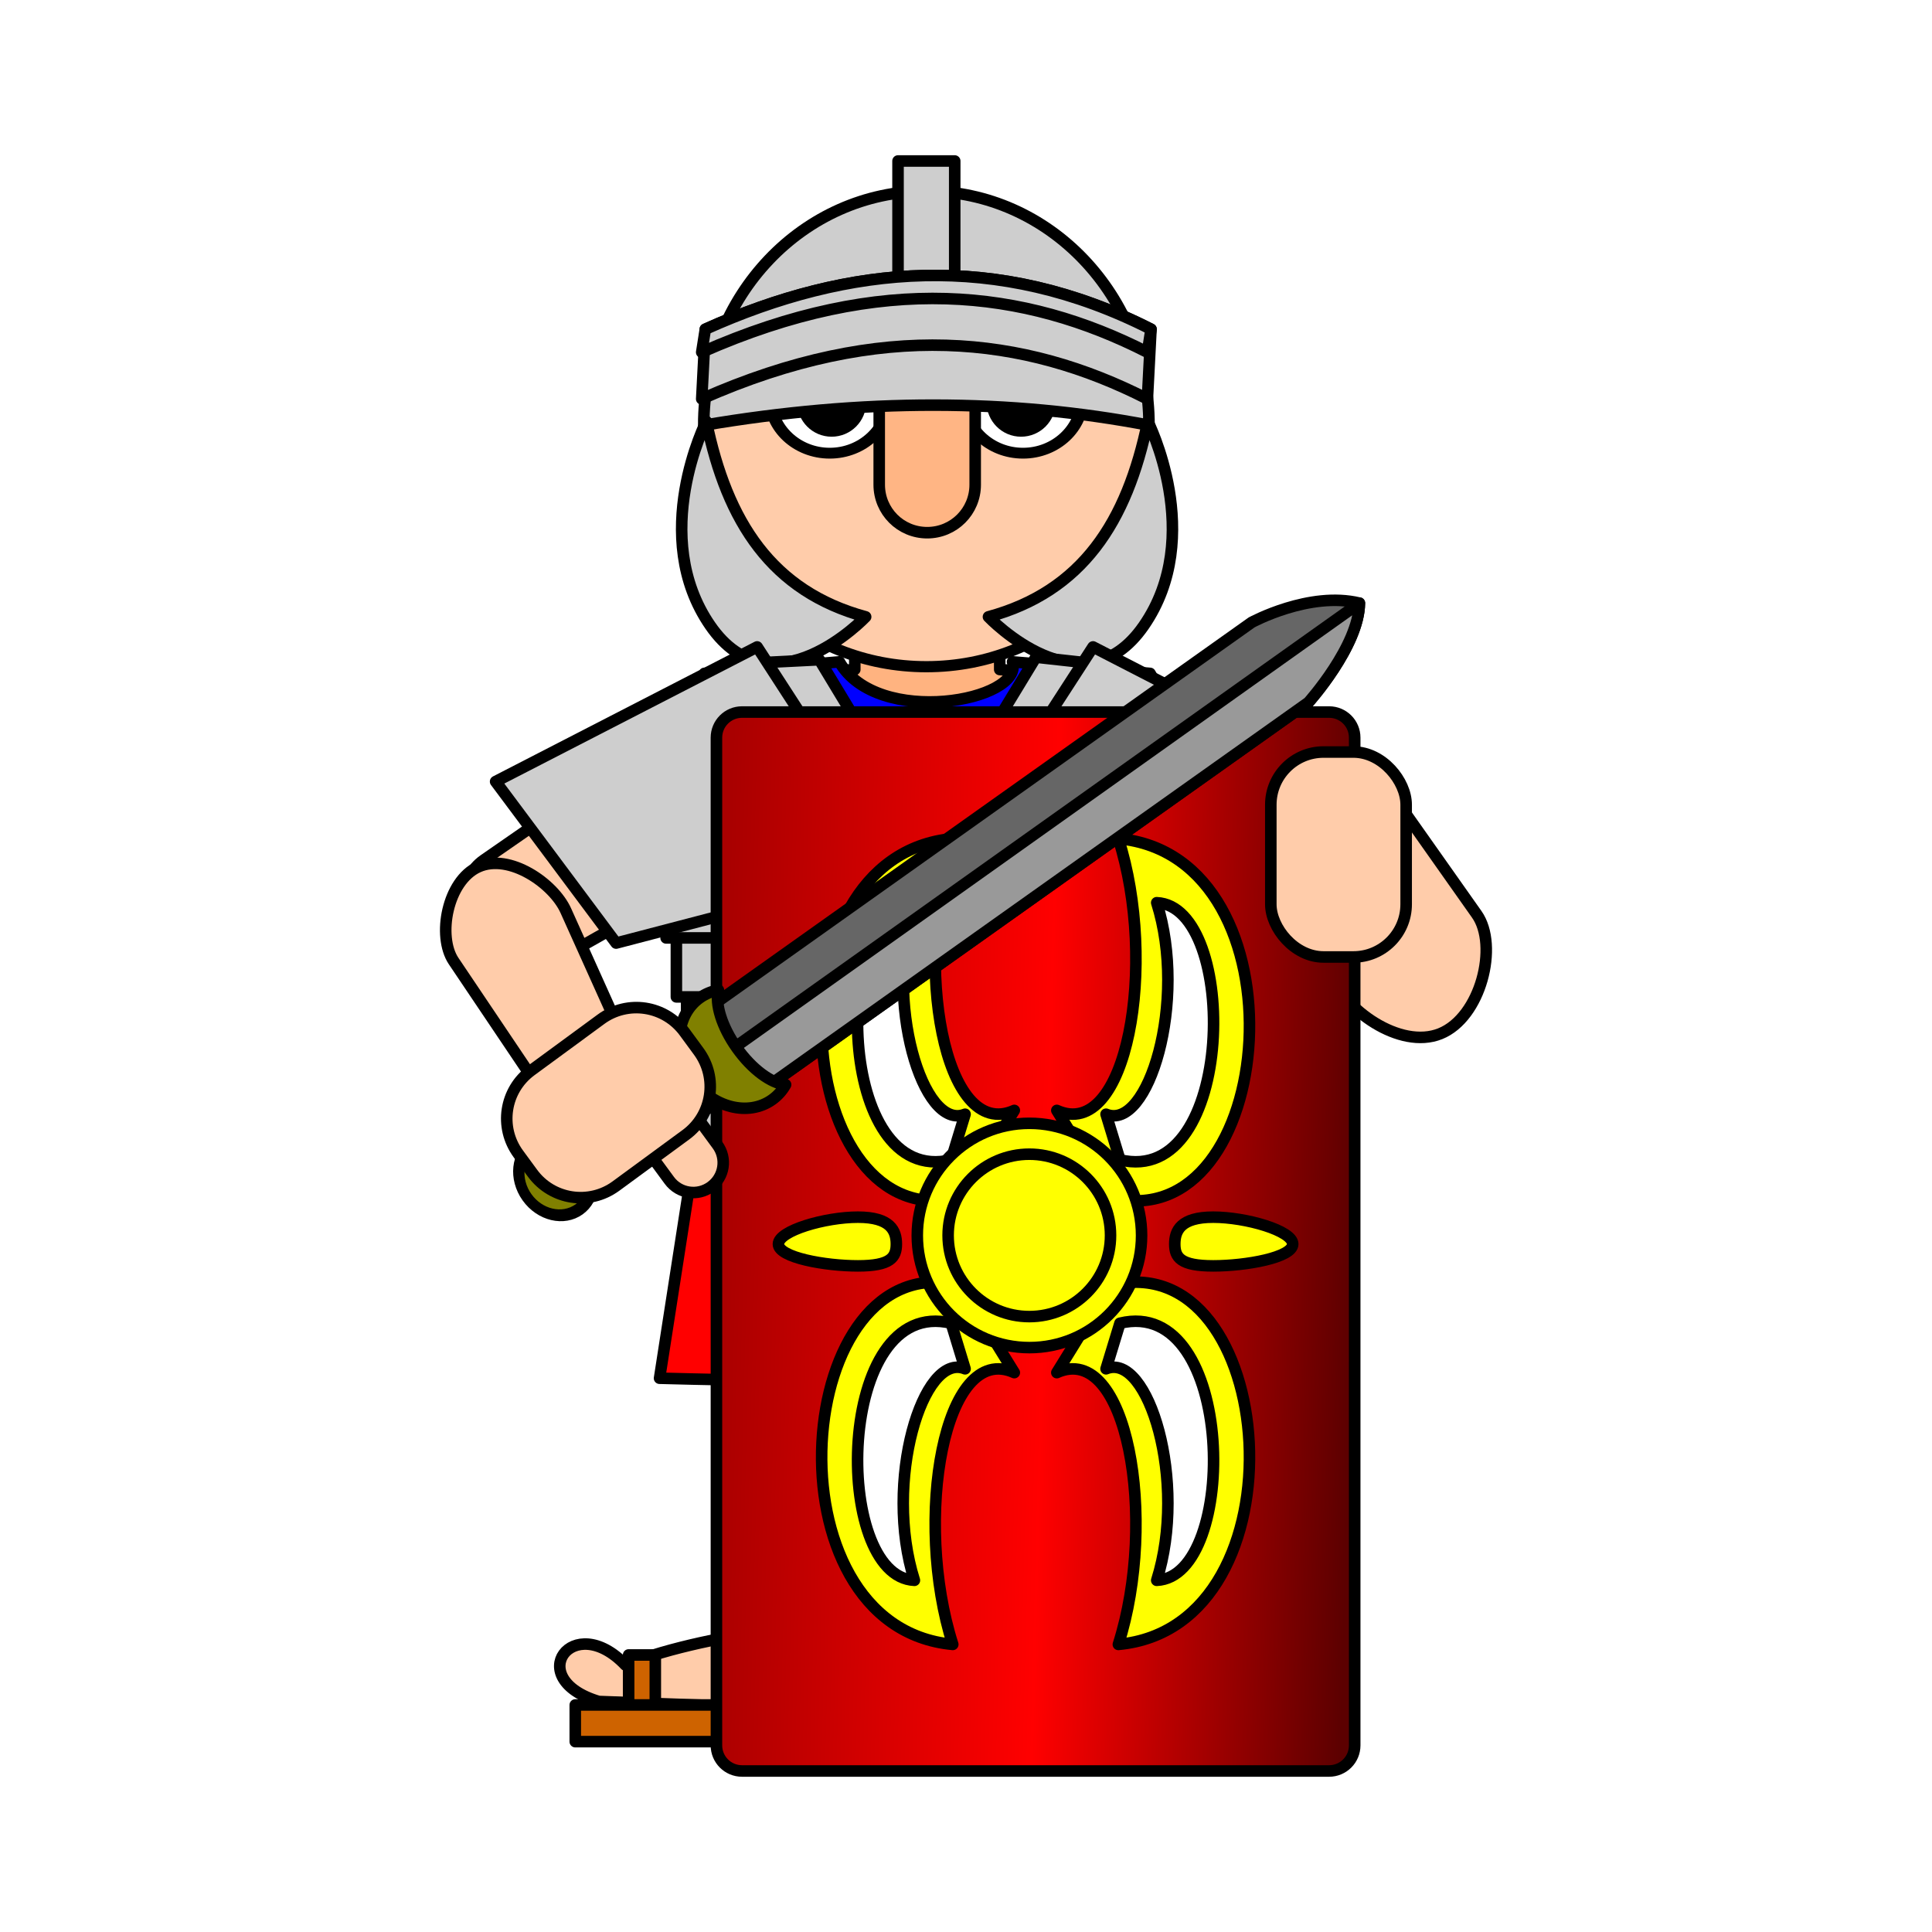<svg:svg xmlns:dc="http://purl.org/dc/elements/1.1/" xmlns:ns1="http://sodipodi.sourceforge.net/DTD/sodipodi-0.dtd" xmlns:ns2="http://www.inkscape.org/namespaces/inkscape" xmlns:ns3="http://www.w3.org/1999/xlink" xmlns:ns5="http://creativecommons.org/ns#" xmlns:rdf="http://www.w3.org/1999/02/22-rdf-syntax-ns#" xmlns:svg="http://www.w3.org/2000/svg" height="167.444" id="svg3803" version="1.1" viewBox="-38.13 -12.932 167.444 167.444" width="167.444" ns1:docname="Roman Soldier.svg" ns2:version="0.48.4 r9939">
  <svg:defs id="defs3805">
    <svg:linearGradient id="linearGradient3801">
      <svg:stop id="stop3803" offset="0" style="stop-color:#a90000;stop-opacity:1" />
      <svg:stop id="stop3807" offset="0.514" style="stop-color:#ff0000;stop-opacity:1" />
      <svg:stop id="stop3805" offset="1" style="stop-color:#5c0000;stop-opacity:1;" />
    </svg:linearGradient>
    <svg:linearGradient id="linearGradient3119">
      <svg:stop id="stop3121" offset="0" style="stop-color:#ff0000;stop-opacity:1" />
      <svg:stop id="stop3123" offset="1" style="stop-color:#5c0000;stop-opacity:1;" />
    </svg:linearGradient>
    <svg:filter color-interpolation-filters="sRGB" id="filter3338" ns2:label="Drop Shadow">
      <svg:feFlood flood-color="rgb(0,0,0)" flood-opacity="0.5" id="feFlood3340" result="flood" />
      <svg:feComposite id="feComposite3342" in="flood" in2="SourceGraphic" operator="in" result="composite1" />
      <svg:feGaussianBlur id="feGaussianBlur3344" result="blur" stdDeviation="1" />
      <svg:feOffset dx="0" dy="1" id="feOffset3346" result="offset" />
      <svg:feComposite id="feComposite3348" in="SourceGraphic" in2="offset" operator="over" result="composite2" />
    </svg:filter>
    <svg:filter color-interpolation-filters="sRGB" id="filter3350" ns2:label="Drop Shadow">
      <svg:feFlood flood-color="rgb(0,0,0)" flood-opacity="0.5" id="feFlood3352" result="flood" />
      <svg:feComposite id="feComposite3354" in="flood" in2="SourceGraphic" operator="in" result="composite1" />
      <svg:feGaussianBlur id="feGaussianBlur3356" result="blur" stdDeviation="1" />
      <svg:feOffset dx="0" dy="1" id="feOffset3358" result="offset" />
      <svg:feComposite id="feComposite3360" in="SourceGraphic" in2="offset" operator="over" result="composite2" />
    </svg:filter>
    <svg:filter color-interpolation-filters="sRGB" id="filter3362" ns2:label="Drop Shadow">
      <svg:feFlood flood-color="rgb(0,0,0)" flood-opacity="0.5" id="feFlood3364" result="flood" />
      <svg:feComposite id="feComposite3366" in="flood" in2="SourceGraphic" operator="in" result="composite1" />
      <svg:feGaussianBlur id="feGaussianBlur3368" result="blur" stdDeviation="1" />
      <svg:feOffset dx="0" dy="1" id="feOffset3370" result="offset" />
      <svg:feComposite id="feComposite3372" in="SourceGraphic" in2="offset" operator="over" result="composite2" />
    </svg:filter>
    <svg:filter color-interpolation-filters="sRGB" id="filter3374" ns2:label="Drop Shadow">
      <svg:feFlood flood-color="rgb(0,0,0)" flood-opacity="0.5" id="feFlood3376" result="flood" />
      <svg:feComposite id="feComposite3378" in="flood" in2="SourceGraphic" operator="in" result="composite1" />
      <svg:feGaussianBlur id="feGaussianBlur3380" result="blur" stdDeviation="1" />
      <svg:feOffset dx="0" dy="1" id="feOffset3382" result="offset" />
      <svg:feComposite id="feComposite3384" in="SourceGraphic" in2="offset" operator="over" result="composite2" />
    </svg:filter>
    <svg:filter color-interpolation-filters="sRGB" id="filter3386" ns2:label="Drop Shadow">
      <svg:feFlood flood-color="rgb(0,0,0)" flood-opacity="0.5" id="feFlood3388" result="flood" />
      <svg:feComposite id="feComposite3390" in="flood" in2="SourceGraphic" operator="in" result="composite1" />
      <svg:feGaussianBlur id="feGaussianBlur3392" result="blur" stdDeviation="1" />
      <svg:feOffset dx="0" dy="1" id="feOffset3394" result="offset" />
      <svg:feComposite id="feComposite3396" in="SourceGraphic" in2="offset" operator="over" result="composite2" />
    </svg:filter>
    <svg:filter color-interpolation-filters="sRGB" id="filter3398" ns2:label="Drop Shadow">
      <svg:feFlood flood-color="rgb(0,0,0)" flood-opacity="0.5" id="feFlood3400" result="flood" />
      <svg:feComposite id="feComposite3402" in="flood" in2="SourceGraphic" operator="in" result="composite1" />
      <svg:feGaussianBlur id="feGaussianBlur3404" result="blur" stdDeviation="1" />
      <svg:feOffset dx="0" dy="1" id="feOffset3406" result="offset" />
      <svg:feComposite id="feComposite3408" in="SourceGraphic" in2="offset" operator="over" result="composite2" />
    </svg:filter>
    <svg:filter color-interpolation-filters="sRGB" id="filter3410" ns2:label="Drop Shadow">
      <svg:feFlood flood-color="rgb(0,0,0)" flood-opacity="0.5" id="feFlood3412" result="flood" />
      <svg:feComposite id="feComposite3414" in="flood" in2="SourceGraphic" operator="in" result="composite1" />
      <svg:feGaussianBlur id="feGaussianBlur3416" result="blur" stdDeviation="1" />
      <svg:feOffset dx="0" dy="1" id="feOffset3418" result="offset" />
      <svg:feComposite id="feComposite3420" in="SourceGraphic" in2="offset" operator="over" result="composite2" />
    </svg:filter>
    <svg:filter color-interpolation-filters="sRGB" id="filter3422" ns2:label="Drop Shadow">
      <svg:feFlood flood-color="rgb(0,0,0)" flood-opacity="0.5" id="feFlood3424" result="flood" />
      <svg:feComposite id="feComposite3426" in="flood" in2="SourceGraphic" operator="in" result="composite1" />
      <svg:feGaussianBlur id="feGaussianBlur3428" result="blur" stdDeviation="1" />
      <svg:feOffset dx="0" dy="1" id="feOffset3430" result="offset" />
      <svg:feComposite id="feComposite3432" in="SourceGraphic" in2="offset" operator="over" result="composite2" />
    </svg:filter>
    <svg:linearGradient gradientTransform="matrix(1.473,0,0,1,-157.89,-8.714)" gradientUnits="userSpaceOnUse" id="linearGradient3729" x1="515.333" x2="552.667" y1="541.029" y2="541.696" ns2:collect="always" ns3:href="#linearGradient3801" />
  </svg:defs>
  <ns1:namedview bordercolor="#666666" borderopacity="1.0" fit-margin-bottom="0" fit-margin-left="0" fit-margin-right="0" fit-margin-top="0" id="base" pagecolor="#ffffff" showgrid="false" showguides="true" ns2:current-layer="layer2" ns2:cx="152.75849" ns2:cy="83.617532" ns2:document-units="px" ns2:guide-bbox="true" ns2:pageopacity="0.0" ns2:pageshadow="2" ns2:snap-global="false" ns2:window-height="745" ns2:window-maximized="1" ns2:window-width="1366" ns2:window-x="-8" ns2:window-y="-8" ns2:zoom="2.9838243" />
  <svg:g id="layer2" style="display:inline" transform="translate(-329.89,-445.561)" ns2:groupmode="layer" ns2:label="Layer">
    <svg:path d="m 362.206,495.277 c 3.194,5.48 0.604,7.702 -1.651,8.974 l -21.747,12.268 c -2.255,1.272 -4.671,0.643 -6.087,-1.948 -1.416,-2.591 -1.147,-5.935 0.974,-7.405 l 19.932,-13.818 c 2.915,-1.78 5.778,0.062 8.579,1.929 z" id="path3066" style="fill:#ffccaa;fill-opacity:1;stroke:#000000;stroke-width:1;stroke-linecap:round;stroke-linejoin:round;stroke-miterlimit:4;stroke-opacity:1;stroke-dashoffset:0" ns1:nodetypes="csssscc" ns2:connector-curvature="0" ns2:transform-center-x="-5.9152666" ns2:transform-center-y="-2.813559" />
    <svg:path d="m 365.844,485.594 0,5.062 -13.031,1 -6.344,11 c 18.741,13.313 10.114,14.22 13.781,33.531 l 0.156,0 11.656,-0.219 0.125,0 11.656,0.219 0.156,0 c 3.667,-19.311 -4.96,-20.218 13.781,-33.531 l -6.344,-11 -13.031,-1 0,-5.062 -0.156,0 -12.25,0 -0.156,0 z" id="rect4396" style="fill:#ffb380;fill-opacity:1;stroke:#000000;stroke-width:1;stroke-linecap:round;stroke-linejoin:round;stroke-miterlimit:4;stroke-opacity:1;stroke-dasharray:none;stroke-dashoffset:0" ns2:connector-curvature="0" />
    <svg:path d="m 364.51,489.99 -11.698,1 -6.344,11 c 18.741,13.313 10.114,14.22 13.781,33.531 l 0.156,0 11.656,-0.219 0.125,0 11.656,0.219 0.156,0 c 3.667,-19.311 -4.96,-20.218 13.781,-33.531 l -6.344,-11 -11.92,-1 c 1.006,3.401 -11.742,5.722 -15.007,0 z" id="path3055" style="fill:#0000ff;fill-opacity:1;stroke:#000000;stroke-width:1;stroke-linecap:round;stroke-linejoin:round;stroke-miterlimit:4;stroke-opacity:1;stroke-dasharray:none;stroke-dashoffset:0" ns1:nodetypes="ccccccccccccc" ns2:connector-curvature="0" />
    <svg:path d="m 308.742,474.469 c 0,10.657 -8.639,19.296 -19.296,19.296 -10.657,0 -19.296,-8.639 -19.296,-19.296 0,-10.657 8.639,-19.296 19.296,-19.296 10.657,0 19.296,8.639 19.296,19.296 z" id="path3823" style="fill:#ffccaa;fill-opacity:1;stroke:#000000;stroke-width:1.031" transform="matrix(1,0,0,0.94,82.602,26.272)" ns1:cx="289.4455" ns1:cy="474.46927" ns1:rx="19.296368" ns1:ry="19.296368" ns1:type="arc" />
    <svg:g id="g4376" transform="translate(-0.131,0)">
      <svg:g id="g4362" transform="matrix(-1,0,0,1,744.356,0)">
        <svg:path d="m 332.031,461.993 c 0,3.032 -2.309,5.489 -5.157,5.489 -2.848,0 -5.157,-2.458 -5.157,-5.489 0,-3.032 2.309,-5.489 5.157,-5.489 2.848,0 5.157,2.458 5.157,5.489 z" id="path4364" style="fill:#ffffff;fill-opacity:1;stroke:#000000;stroke-width:1.067;stroke-linecap:round;stroke-linejoin:round;stroke-miterlimit:4;stroke-opacity:1;stroke-dasharray:none;stroke-dashoffset:0" transform="matrix(1,0,0,0.879,36.929,60.99)" ns1:cx="326.87381" ns1:cy="461.99316" ns1:rx="5.1567879" ns1:ry="5.4894838" ns1:type="arc" />
        <svg:path d="m 329.369,461.993 c 0,1.378 -1.117,2.495 -2.495,2.495 -1.378,0 -2.495,-1.117 -2.495,-2.495 0,-1.378 1.117,-2.495 2.495,-2.495 1.378,0 2.495,1.117 2.495,2.495 z" id="path4366" style="fill:#000000;fill-opacity:1;stroke:#000000;stroke-width:1;stroke-linecap:round;stroke-linejoin:round;stroke-miterlimit:4;stroke-opacity:1;stroke-dasharray:none;stroke-dashoffset:0" transform="translate(37.095,5.49)" ns1:cx="326.87381" ns1:cy="461.99316" ns1:rx="2.4952199" ns1:ry="2.4952199" ns1:type="arc" />
      </svg:g>
      <svg:g id="g4358">
        <svg:path d="m 332.031,461.993 c 0,3.032 -2.309,5.489 -5.157,5.489 -2.848,0 -5.157,-2.458 -5.157,-5.489 0,-3.032 2.309,-5.489 5.157,-5.489 2.848,0 5.157,2.458 5.157,5.489 z" id="path4354" style="fill:#ffffff;fill-opacity:1;stroke:#000000;stroke-width:1.067;stroke-linecap:round;stroke-linejoin:round;stroke-miterlimit:4;stroke-opacity:1;stroke-dasharray:none;stroke-dashoffset:0" transform="matrix(1,0,0,0.879,36.929,60.99)" ns1:cx="326.87381" ns1:cy="461.99316" ns1:rx="5.1567879" ns1:ry="5.4894838" ns1:type="arc" />
        <svg:path d="m 329.369,461.993 c 0,1.378 -1.117,2.495 -2.495,2.495 -1.378,0 -2.495,-1.117 -2.495,-2.495 0,-1.378 1.117,-2.495 2.495,-2.495 1.378,0 2.495,1.117 2.495,2.495 z" id="path4356" style="fill:#000000;fill-opacity:1;stroke:#000000;stroke-width:1;stroke-linecap:round;stroke-linejoin:round;stroke-miterlimit:4;stroke-opacity:1;stroke-dasharray:none;stroke-dashoffset:0" transform="translate(37.095,5.49)" ns1:cx="326.87381" ns1:cy="461.99316" ns1:rx="2.4952199" ns1:ry="2.4952199" ns1:type="arc" />
      </svg:g>
    </svg:g>
    <svg:path d="m 372.12,456.171 c 2.304,0 4.159,1.855 4.159,4.159 l 0,13.308 c 0,2.304 -1.855,4.159 -4.159,4.159 -2.304,0 -4.159,-1.855 -4.159,-4.159 l 0,-13.308 c 0,-2.304 1.855,-4.159 4.159,-4.159 z" id="rect4352" style="fill:#ffb584;fill-opacity:1;stroke:#000000;stroke-width:1;stroke-linecap:round;stroke-linejoin:round;stroke-miterlimit:4;stroke-opacity:1;stroke-dashoffset:0;filter:url(#filter3338)" ns2:connector-curvature="0" />
    <svg:path d="m 391.344,468.485 c -11.992,-2.306 -24.826,-2.342 -38.593,0 0,-11.208 8.639,-20.294 19.296,-20.294 10.657,0 19.296,9.086 19.296,20.294 z" id="path3825" style="fill:#cecece;fill-opacity:1;stroke:#000000;stroke-width:1;filter:url(#filter3350)" ns1:nodetypes="ccsc" ns2:connector-curvature="0" />
    <svg:rect height="11.272" id="rect4386" style="fill:#cecece;fill-opacity:1;stroke:#000000;stroke-width:1;stroke-linecap:round;stroke-linejoin:round;stroke-miterlimit:4;stroke-opacity:1;stroke-dasharray:none;stroke-dashoffset:0" width="4.913" x="369.591" y="446.582" />
    <svg:path d="m 352.89,461.161 c 12.497,-5.623 25.295,-6.776 38.628,0 l -0.314,6.042 c -10.675,-5.44 -22.944,-6.942 -38.628,0 z" id="path4388" style="fill:#cecece;fill-opacity:1;stroke:#000000;stroke-width:1;stroke-linecap:round;stroke-linejoin:round;stroke-miterlimit:4;stroke-opacity:1;stroke-dashoffset:0" ns1:nodetypes="ccccc" ns2:connector-curvature="0" />
    <svg:path d="m 352.89,461.161 c 12.497,-5.623 25.295,-6.776 38.628,0 l -0.314,1.996 c -10.675,-5.44 -22.944,-6.942 -38.628,0 z" id="rect3837" style="fill:#cecece;fill-opacity:1;stroke:#000000;stroke-width:1;stroke-linecap:round;stroke-linejoin:round;stroke-miterlimit:4;stroke-opacity:1;stroke-dashoffset:0" ns1:nodetypes="ccccc" ns2:connector-curvature="0" />
    <svg:path d="m 352.976,468.148 c 1.796,8.754 5.708,14.737 13.809,16.941 0,0 -8.095,8.538 -13.466,0.763 -5.371,-7.776 -0.343,-17.704 -0.343,-17.704 z" id="path4350" style="fill:#cecece;fill-opacity:1;stroke:#000000;stroke-width:1;stroke-linecap:round;stroke-linejoin:round;stroke-miterlimit:4;stroke-opacity:1;stroke-dasharray:none;stroke-dashoffset:0;filter:url(#filter3362)" ns1:nodetypes="cczc" ns2:connector-curvature="0" />
    <svg:path d="m 391.238,468.148 c -1.796,8.754 -5.708,14.737 -13.809,16.941 0,0 8.095,8.538 13.466,0.763 5.371,-7.776 0.343,-17.704 0.343,-17.704 z" id="path4384" style="fill:#cecece;fill-opacity:1;stroke:#000000;stroke-width:1;stroke-linecap:round;stroke-linejoin:round;stroke-miterlimit:4;stroke-opacity:1;stroke-dasharray:none;stroke-dashoffset:0;filter:url(#filter3374)" ns1:nodetypes="cczc" ns2:connector-curvature="0" />
    <svg:path d="m 358.671,554.096 c -0.238,-7.656 -1.234,-16.071 1.445,-20.809 3.977,-4.201 8.259,-4.749 13.006,0.289 2.696,6.142 0.528,14.108 -2.89,22.543 z" id="path4417" style="fill:#ffccaa;fill-opacity:1;stroke:#000000;stroke-width:1;stroke-linecap:round;stroke-linejoin:round;stroke-miterlimit:4;stroke-opacity:1;stroke-dasharray:none;stroke-dashoffset:0" ns1:nodetypes="ccccc" ns2:connector-curvature="0" />
    <svg:path d="m 369.062,556.688 -8.656,0.594 c -3.527,4.384 -1.589,10.588 -1,16.344 -4.731,0.922 -9.428,1.683 -13.438,3.312 -4.568,-4.802 -8.931,1.19 -2.312,3.156 6.481,0.223 11.859,0.497 17.656,0.438 1.712,0.696 3.906,0.724 5.188,-0.188 3.803,-0.722 2.323,-2.726 1,-4.625 1.01,-6.343 5.267,-12.689 1.562,-19.031 z" id="path4419" style="fill:#ffccaa;fill-opacity:1;stroke:#000000;stroke-width:1;stroke-linecap:round;stroke-linejoin:round;stroke-miterlimit:4;stroke-opacity:1;stroke-dasharray:none;stroke-dashoffset:0" ns2:connector-curvature="0" />
    <svg:path d="m 369.653,555.541 c 0,2.554 -2.976,4.624 -6.647,4.624 -3.671,0 -6.647,-2.07 -6.647,-4.624 0,-2.554 2.976,-4.624 6.647,-4.624 3.671,0 6.647,2.07 6.647,4.624 z" id="path4415" style="fill:#ffccaa;fill-opacity:1;stroke:#000000;stroke-width:0.918;stroke-linecap:round;stroke-linejoin:round;stroke-miterlimit:4;stroke-opacity:1;stroke-dashoffset:0;filter:url(#filter3386)" transform="matrix(1,0,0,1.188,1.156,-103.875)" ns2:connector-curvature="0" />
    <svg:path d="m 384.739,554.096 c 0.238,-7.656 1.234,-16.071 -1.445,-20.809 -3.977,-4.201 -8.259,-4.749 -13.006,0.289 -2.696,6.142 -0.528,14.108 2.89,22.543 z" id="path4423" style="fill:#ffccaa;fill-opacity:1;stroke:#000000;stroke-width:1;stroke-linecap:round;stroke-linejoin:round;stroke-miterlimit:4;stroke-opacity:1;stroke-dasharray:none;stroke-dashoffset:0" ns1:nodetypes="ccccc" ns2:connector-curvature="0" />
    <svg:path d="m 383.005,557.275 c 3.973,4.938 1.028,12.182 0.867,18.497 3.805,5.547 -9.897,7.892 -7.803,1.156 -0.587,-6.744 -5.673,-13.487 -1.734,-20.231 z" id="path4425" style="fill:#ffccaa;fill-opacity:1;stroke:#000000;stroke-width:1;stroke-linecap:round;stroke-linejoin:round;stroke-miterlimit:4;stroke-opacity:1;stroke-dasharray:none;stroke-dashoffset:0" ns1:nodetypes="ccccc" ns2:connector-curvature="0" />
    <svg:path d="m 384.131,580.381 c -1.452,-3.442 -6.651,-5.592 -10.237,-0.126 l -0.032,-0.85 c 2.495,-6.716 10.759,-3.076 10.71,0.22 z" id="path4461" style="fill:#ce6300;fill-opacity:1;stroke:#000000;stroke-width:1;stroke-linecap:round;stroke-linejoin:round;stroke-miterlimit:4;stroke-opacity:1;stroke-dasharray:none;stroke-dashoffset:0" ns1:nodetypes="ccccc" ns2:connector-curvature="0" />
    <svg:path d="m 369.653,555.541 c 0,2.554 -2.976,4.624 -6.647,4.624 -3.671,0 -6.647,-2.07 -6.647,-4.624 0,-2.554 2.976,-4.624 6.647,-4.624 3.671,0 6.647,2.07 6.647,4.624 z" id="path4427" style="fill:#ffccaa;fill-opacity:1;stroke:#000000;stroke-width:0.918;stroke-linecap:round;stroke-linejoin:round;stroke-miterlimit:4;stroke-opacity:1;stroke-dashoffset:0;filter:url(#filter3398)" transform="matrix(-1,0,0,1.188,742.253,-103.875)" ns2:connector-curvature="0" />
    <svg:rect height="6.069" id="rect4432" style="fill:#ce6300;fill-opacity:1;stroke:#000000;stroke-width:1;stroke-linecap:round;stroke-linejoin:round;stroke-miterlimit:4;stroke-opacity:1;stroke-dasharray:none;stroke-dashoffset:0" width="2.312" x="346.243" y="576.062" />
    <svg:rect height="7.514" id="rect4434" style="fill:#ce6300;fill-opacity:1;stroke:#000000;stroke-width:1;stroke-linecap:round;stroke-linejoin:round;stroke-miterlimit:4;stroke-opacity:1;stroke-dasharray:none;stroke-dashoffset:0" width="1.734" x="357.225" y="573.749" />
    <svg:path d="m 358.671,580.397 c 1.156,-0.289 8.96,-5.78 8.96,-5.78 l 0.578,2.023 -8.382,5.202 z" id="path4436" style="fill:#ce6300;fill-opacity:1;stroke:#000000;stroke-width:1;stroke-linecap:round;stroke-linejoin:round;stroke-miterlimit:4;stroke-opacity:1;stroke-dasharray:none;stroke-dashoffset:0" ns2:connector-curvature="0" />
    <svg:rect height="3.179" id="rect4430" style="fill:#ce6300;fill-opacity:1;stroke:#000000;stroke-width:1;stroke-linecap:round;stroke-linejoin:round;stroke-miterlimit:4;stroke-opacity:1;stroke-dasharray:none;stroke-dashoffset:0" width="26.59" x="341.618" y="580.397" />
    <svg:g id="g4450">
      <svg:path d="m 429.677,540.475 c 0.558,0 1.008,0.45 1.008,1.008 l 0,1.669 c 0,0.558 -0.45,1.008 -1.008,1.008 -0.558,0 -1.008,-0.45 -1.008,-1.008 l 0,-1.669 c 0,-0.558 0.45,-1.008 1.008,-1.008 z" id="rect4442" style="fill:#ffccaa;fill-opacity:1;stroke:#000000;stroke-width:1;stroke-linecap:round;stroke-linejoin:round;stroke-miterlimit:4;stroke-opacity:1;stroke-dashoffset:0" transform="matrix(0.996,0.091,-0.091,0.996,0,0)" ns2:connector-curvature="0" ns2:transform-center-x="0.060457537" ns2:transform-center-y="0.65868848" />
      <svg:path d="m 380.607,577.924 c 0.491,0 0.886,0.403 0.886,0.905 l 0,1.498 c 0,0.501 -0.395,0.905 -0.886,0.905 -0.491,0 -0.886,-0.403 -0.886,-0.905 l 0,-1.498 c 0,-0.501 0.395,-0.905 0.886,-0.905 z" id="rect4444" style="fill:#ffccaa;fill-opacity:1;stroke:#000000;stroke-width:1;stroke-linecap:round;stroke-linejoin:round;stroke-miterlimit:4;stroke-opacity:1;stroke-dashoffset:0" ns2:connector-curvature="0" />
      <svg:path d="m 382.67,578.169 c 0.447,0 0.808,0.374 0.808,0.838 l 0,1.387 c 0,0.464 -0.36,0.838 -0.808,0.838 -0.447,0 -0.808,-0.374 -0.808,-0.838 l 0,-1.387 c 0,-0.464 0.36,-0.838 0.808,-0.838 z" id="rect4446" style="fill:#ffccaa;fill-opacity:1;stroke:#000000;stroke-width:1;stroke-linecap:round;stroke-linejoin:round;stroke-miterlimit:4;stroke-opacity:1;stroke-dashoffset:0" ns2:connector-curvature="0" />
      <svg:path d="m 264.36,642.289 c 0.395,0 0.713,0.338 0.713,0.757 l 0,1.254 c 0,0.42 -0.318,0.757 -0.713,0.757 -0.395,0 -0.713,-0.338 -0.713,-0.757 l 0,-1.254 c 0,-0.42 0.318,-0.757 0.713,-0.757 z" id="rect4448" style="fill:#ffccaa;fill-opacity:1;stroke:#000000;stroke-width:1;stroke-linecap:round;stroke-linejoin:round;stroke-miterlimit:4;stroke-opacity:1;stroke-dashoffset:0" transform="matrix(0.981,-0.195,0.195,0.981,0,0)" ns2:connector-curvature="0" ns2:transform-center-x="-0.45003029" ns2:transform-center-y="0.8097965" />
    </svg:g>
    <svg:rect height="3.179" id="rect4438" style="fill:#ce6300;fill-opacity:1;stroke:#000000;stroke-width:1;stroke-linecap:round;stroke-linejoin:round;stroke-miterlimit:4;stroke-opacity:1;stroke-dasharray:none;stroke-dashoffset:0" width="13.584" x="372.254" y="580.397" />
    <svg:path d="m 377.457,578.952 c 0,1.596 -1.165,2.89 -2.601,2.89 -1.437,0 -2.601,-1.294 -2.601,-2.89 0,-1.596 1.165,-2.89 2.601,-2.89 1.437,0 2.601,1.294 2.601,2.89 z" id="path4440" style="fill:#ffccaa;fill-opacity:1;stroke:#000000;stroke-width:1;stroke-linecap:round;stroke-linejoin:round;stroke-miterlimit:4;stroke-opacity:1;stroke-dashoffset:0" ns2:connector-curvature="0" />
    <svg:path d="m 353.547,521.297 -4.625,29.781 c 15.417,0.416 30.833,0.353 46.25,0 l -4.625,-29.781 -18.5,0.438 z" id="rect4390" style="fill:#ff0000;fill-opacity:1;stroke:#000000;stroke-width:1;stroke-linecap:round;stroke-linejoin:round;stroke-miterlimit:4;stroke-opacity:1;stroke-dashoffset:0;filter:url(#filter3422)" ns1:nodetypes="cccccc" ns2:connector-curvature="0" />
    <svg:rect height="12.018" id="rect3030" style="fill:#cecece;fill-opacity:1;stroke:#000000;stroke-width:1;stroke-linecap:round;stroke-linejoin:round;stroke-miterlimit:4;stroke-opacity:1;stroke-dasharray:none;stroke-dashoffset:0;filter:url(#filter3410)" width="41.111" x="351.492" y="520.584" />
    <svg:rect height="8.667" id="rect3032" style="fill:#cecece;fill-opacity:1;stroke:#000000;stroke-width:1;stroke-linecap:round;stroke-linejoin:round;stroke-miterlimit:4;stroke-opacity:1;stroke-dasharray:none;stroke-dashoffset:0" width="42" x="351.269" y="515.473" />
    <svg:rect height="8.667" id="rect3034" style="fill:#cecece;fill-opacity:1;stroke:#000000;stroke-width:1;stroke-linecap:round;stroke-linejoin:round;stroke-miterlimit:4;stroke-opacity:1;stroke-dasharray:none;stroke-dashoffset:0" width="43.333" x="350.381" y="510.362" />
    <svg:path d="m 362.774,489.809 -6.878,0.344 c 0,0 9.99,22.201 11.323,22.535 0.739,0.185 2.963,-0.621 4.844,-1.406 1.88,0.784 4.074,1.591 4.812,1.406 1.333,-0.333 11.799,-22.312 11.799,-22.312 l -7.132,-0.788 -9.479,15.601 z" id="path4519" style="fill:#cecece;fill-opacity:1;stroke:#000000;stroke-width:1;stroke-linecap:round;stroke-linejoin:round;stroke-miterlimit:4;stroke-opacity:1;stroke-dasharray:none;stroke-dashoffset:0" ns1:nodetypes="ccscscccc" ns2:connector-curvature="0" />
    <svg:rect height="8.667" id="rect3036" style="fill:#cecece;fill-opacity:1;stroke:#000000;stroke-width:1;stroke-linecap:round;stroke-linejoin:round;stroke-miterlimit:4;stroke-opacity:1;stroke-dasharray:none;stroke-dashoffset:0" width="45.111" x="349.492" y="505.251" />
    <svg:path d="m 345.158,514.364 24.667,-6.444 -12.444,-19.222 -22.667,11.667 z" id="path4517" style="fill:#cecece;fill-opacity:1;stroke:#000000;stroke-width:1;stroke-linecap:round;stroke-linejoin:round;stroke-miterlimit:4;stroke-opacity:1;stroke-dasharray:none;stroke-dashoffset:0" ns1:nodetypes="ccccc" ns2:connector-curvature="0" />
    <svg:use height="1052.362" id="use3057" transform="matrix(-1,0,0,1,743.872,0)" width="744.094" x="0" y="0" ns3:href="#path4517" />
    <svg:path d="m 345.425,530.922 c -2.692,1.212 -4.068,0.288 -5.513,-1.861 l -8.835,-13.136 c -1.445,-2.149 -0.551,-6.956 2.141,-8.168 2.692,-1.212 6.52,1.44 7.579,3.793 l 6.309,14.017 c 1.059,2.353 1.011,4.142 -1.681,5.354 z" id="rect3059" style="fill:#ffccaa;fill-opacity:1;stroke:#000000;stroke-width:1;stroke-linecap:round;stroke-linejoin:round;stroke-miterlimit:4;stroke-opacity:1;stroke-dashoffset:0" ns1:nodetypes="cssssssc" ns2:connector-curvature="0" ns2:transform-center-x="-2.26479" ns2:transform-center-y="6.1046861" />
    <svg:path d="m 405.325,498.647 c 3.514,-1.412 5.059,-0.044 6.973,2.668 l 7.45,10.559 c 1.914,2.713 0.35,8.934 -3.164,10.346 -3.514,1.412 -8.401,-2.138 -9.523,-5.25 l -4.167,-11.557 c -1.122,-3.112 2.187,-10.546 2.431,-6.767 z" id="path3884" style="fill:#ffccaa;fill-opacity:1;stroke:#000000;stroke-width:1;stroke-linecap:round;stroke-linejoin:round;stroke-miterlimit:4;stroke-opacity:1;stroke-dashoffset:0" ns1:nodetypes="cssssssc" ns2:connector-curvature="0" ns2:transform-center-x="2.5954051" ns2:transform-center-y="-8.244978" />
    <svg:g id="g3858" transform="translate(-246.998,4.692)">
      <svg:path d="m 603.072,489.649 50.874,0 c 1.231,0 2.222,0.991 2.222,2.222 l 0,87.333 c 0,1.231 -0.991,2.222 -2.222,2.222 l -50.874,0 c -1.231,0 -2.222,-0.991 -2.222,-2.222 l 0,-87.333 c 0,-1.231 0.991,-2.222 2.222,-2.222 z" id="rect3117" style="fill:url(#linearGradient3729);fill-opacity:1;stroke:#000000;stroke-width:1;stroke-linecap:round;stroke-linejoin:round;stroke-miterlimit:4;stroke-opacity:1;stroke-dashoffset:0" ns2:connector-curvature="0" />
      <svg:g id="g3750" transform="translate(-6.184,-3.6345215e-6)">
        <svg:g id="g3092" transform="translate(84.628,-9.299)">
          <svg:g id="g3082">
            <svg:path d="m 543.556,541.029 c -14.577,3.668 -17.197,-29.591 -0.667,-31.111 -3.454,10.839 -0.762,26.308 5.333,23.556 z" id="path3078" style="fill:#ffff00;fill-opacity:1;stroke:#000000;stroke-width:1;stroke-linecap:round;stroke-linejoin:round;stroke-miterlimit:4;stroke-opacity:1;stroke-dasharray:none;stroke-dashoffset:0" ns1:nodetypes="cccc" ns2:connector-curvature="0" />
            <svg:path d="m 542.752,537.755 c -10.064,2.445 -10.335,-21.974 -3.188,-22.282 -2.701,8.537 0.738,19.832 4.392,18.331 z" id="path3080" style="fill:#ffffff;fill-opacity:1;stroke:#000000;stroke-width:1;stroke-linecap:round;stroke-linejoin:round;stroke-miterlimit:4;stroke-opacity:1;stroke-dasharray:none;stroke-dashoffset:0" ns1:nodetypes="cccc" ns2:connector-curvature="0" />
          </svg:g>
          <svg:g id="g3086" transform="matrix(1,0,0,-1,0,1089.673)">
            <svg:path d="m 543.556,541.029 c -14.577,3.668 -17.197,-29.591 -0.667,-31.111 -3.454,10.839 -0.762,26.308 5.333,23.556 z" id="path3088" style="fill:#ffff00;fill-opacity:1;stroke:#000000;stroke-width:1;stroke-linecap:round;stroke-linejoin:round;stroke-miterlimit:4;stroke-opacity:1;stroke-dasharray:none;stroke-dashoffset:0" ns1:nodetypes="cccc" ns2:connector-curvature="0" />
            <svg:path d="m 542.752,537.755 c -10.064,2.445 -10.335,-21.974 -3.188,-22.282 -2.701,8.537 0.738,19.832 4.392,18.331 z" id="path3090" style="fill:#ffffff;fill-opacity:1;stroke:#000000;stroke-width:1;stroke-linecap:round;stroke-linejoin:round;stroke-miterlimit:4;stroke-opacity:1;stroke-dasharray:none;stroke-dashoffset:0" ns1:nodetypes="cccc" ns2:connector-curvature="0" />
          </svg:g>
        </svg:g>
        <svg:path d="m 622.628,535.76 c 0,1.166 -0.511,1.889 -3.333,1.889 -2.823,0 -6.889,-0.723 -6.889,-1.889 0,-1.166 4.066,-2.333 6.889,-2.333 2.823,0 3.333,1.167 3.333,2.333 z" id="path3075" style="fill:#ffff00;fill-opacity:1;stroke:#000000;stroke-width:1;stroke-linecap:round;stroke-linejoin:round;stroke-miterlimit:4;stroke-opacity:1;stroke-dashoffset:0" ns1:nodetypes="sssss" ns2:connector-curvature="0" />
      </svg:g>
      <svg:g id="g3760" transform="matrix(-1,0,0,1,1263.202,-3.6345215e-6)">
        <svg:g id="g3762" transform="translate(84.628,-9.299)">
          <svg:g id="g3764">
            <svg:path d="m 543.556,541.029 c -14.577,3.668 -17.197,-29.591 -0.667,-31.111 -3.454,10.839 -0.762,26.308 5.333,23.556 z" id="path3766" style="fill:#ffff00;fill-opacity:1;stroke:#000000;stroke-width:1;stroke-linecap:round;stroke-linejoin:round;stroke-miterlimit:4;stroke-opacity:1;stroke-dasharray:none;stroke-dashoffset:0" ns1:nodetypes="cccc" ns2:connector-curvature="0" />
            <svg:path d="m 542.752,537.755 c -10.064,2.445 -10.335,-21.974 -3.188,-22.282 -2.701,8.537 0.738,19.832 4.392,18.331 z" id="path3768" style="fill:#ffffff;fill-opacity:1;stroke:#000000;stroke-width:1;stroke-linecap:round;stroke-linejoin:round;stroke-miterlimit:4;stroke-opacity:1;stroke-dasharray:none;stroke-dashoffset:0" ns1:nodetypes="cccc" ns2:connector-curvature="0" />
          </svg:g>
          <svg:g id="g3770" transform="matrix(1,0,0,-1,0,1089.673)">
            <svg:path d="m 543.556,541.029 c -14.577,3.668 -17.197,-29.591 -0.667,-31.111 -3.454,10.839 -0.762,26.308 5.333,23.556 z" id="path3772" style="fill:#ffff00;fill-opacity:1;stroke:#000000;stroke-width:1;stroke-linecap:round;stroke-linejoin:round;stroke-miterlimit:4;stroke-opacity:1;stroke-dasharray:none;stroke-dashoffset:0" ns1:nodetypes="cccc" ns2:connector-curvature="0" />
            <svg:path d="m 542.752,537.755 c -10.064,2.445 -10.335,-21.974 -3.188,-22.282 -2.701,8.537 0.738,19.832 4.392,18.331 z" id="path3774" style="fill:#ffffff;fill-opacity:1;stroke:#000000;stroke-width:1;stroke-linecap:round;stroke-linejoin:round;stroke-miterlimit:4;stroke-opacity:1;stroke-dasharray:none;stroke-dashoffset:0" ns1:nodetypes="cccc" ns2:connector-curvature="0" />
          </svg:g>
        </svg:g>
        <svg:path d="m 622.628,535.76 c 0,1.166 -0.511,1.889 -3.333,1.889 -2.823,0 -6.889,-0.723 -6.889,-1.889 0,-1.166 4.066,-2.333 6.889,-2.333 2.823,0 3.333,1.167 3.333,2.333 z" id="path3776" style="fill:#ffff00;fill-opacity:1;stroke:#000000;stroke-width:1;stroke-linecap:round;stroke-linejoin:round;stroke-miterlimit:4;stroke-opacity:1;stroke-dashoffset:0" ns1:nodetypes="sssss" ns2:connector-curvature="0" />
      </svg:g>
      <svg:g id="g3746" transform="translate(96.034,-2.681)">
        <svg:path d="m 208.457,119.285 c 0,3.887 -3.151,7.038 -7.038,7.038 -3.887,0 -7.038,-3.151 -7.038,-7.038 0,-3.887 3.151,-7.038 7.038,-7.038 3.887,0 7.038,3.151 7.038,7.038 z" id="path3744" style="fill:#ffff00;fill-opacity:1;stroke:#000000;stroke-width:0.724;stroke-linecap:round;stroke-linejoin:round;stroke-miterlimit:4;stroke-opacity:1;stroke-dashoffset:0" transform="matrix(1.381,0,0,1.381,253.784,372.961)" ns2:connector-curvature="0" />
        <svg:path d="m 208.457,119.285 c 0,3.887 -3.151,7.038 -7.038,7.038 -3.887,0 -7.038,-3.151 -7.038,-7.038 0,-3.887 3.151,-7.038 7.038,-7.038 3.887,0 7.038,3.151 7.038,7.038 z" id="path3742" style="fill:#ffff00;fill-opacity:1;stroke:#000000;stroke-width:1;stroke-linecap:round;stroke-linejoin:round;stroke-miterlimit:4;stroke-opacity:1;stroke-dashoffset:0" transform="translate(330.515,418.403)" ns2:connector-curvature="0" />
      </svg:g>
    </svg:g>
    <svg:g id="g3706" transform="matrix(0.689,0.939,-0.939,0.689,589.226,-112.63)" ns2:transform-center-x="-28.628336" ns2:transform-center-y="-16.333414">
      <svg:path d="m 323.972,490.246 2.667,0 c 1.231,0 2.222,0.991 2.222,2.222 0,1.231 -0.991,2.222 -2.222,2.222 l -2.667,0 c -1.231,0 -2.222,-0.991 -2.222,-2.222 0,-1.231 0.991,-2.222 2.222,-2.222 z" id="rect3064" style="fill:#ffccaa;fill-opacity:1;stroke:#000000;stroke-width:0.858;stroke-linecap:round;stroke-linejoin:round;stroke-miterlimit:4;stroke-opacity:1;stroke-dashoffset:0" ns2:connector-curvature="0" />
      <svg:g id="layer3" transform="matrix(-0.258,-0.004,0.004,-0.258,415.815,606.069)" ns2:label="Layer" ns2:transform-center-x="0.011670397" ns2:transform-center-y="-18.329594">
        <svg:path d="m 357.904,461.023 28.287,0 0,195.317 c 0,0 -2.256,18.835 -13.457,28.558 -10.044,-7.272 -14.83,-28.558 -14.83,-28.558 z" id="rect4487" style="fill:#666666;stroke:#000000;stroke-width:3.324;stroke-linecap:round;stroke-linejoin:round;stroke-miterlimit:4;stroke-opacity:1;stroke-dashoffset:0" ns1:nodetypes="cccccc" ns2:connector-curvature="0" />
        <svg:path d="m 372.06,405.375 c -2.073,0 -3.995,0.388 -5.558,1.031 l -0.334,0 0,0.156 c -2.212,0.996 -3.628,2.516 -3.628,4.25 0,1.736 1.412,3.285 3.628,4.281 l 0,0.312 c -2.212,0.996 -3.628,2.516 -3.628,4.25 0,1.734 1.416,3.254 3.628,4.25 l 0,0.312 c -2.212,0.996 -3.628,2.547 -3.628,4.281 0,1.734 1.416,3.254 3.628,4.25 l 0,1.688 c -2.212,0.996 -3.628,2.516 -3.628,4.25 0,1.734 1.416,3.254 3.628,4.25 l 0,1 c -2.212,0.996 -3.628,2.547 -3.628,4.281 0,1.734 1.416,3.254 3.628,4.25 l 0,0.188 0.412,0 c 1.549,0.624 3.442,1 5.48,1 2.039,0 3.906,-0.376 5.455,-1 l 0.412,0 0,-0.188 c 2.212,-0.996 3.628,-2.516 3.628,-4.25 0,-1.734 -1.416,-3.285 -3.628,-4.281 l 0,-1 c 2.212,-0.996 3.628,-2.516 3.628,-4.25 0,-1.734 -1.416,-3.254 -3.628,-4.25 l 0,-1.688 c 2.212,-0.996 3.628,-2.516 3.628,-4.25 0,-1.734 -1.416,-3.285 -3.628,-4.281 l 0,-0.312 c 2.212,-0.996 3.628,-2.516 3.628,-4.25 0,-1.734 -1.416,-3.254 -3.628,-4.25 l 0,-0.312 c 2.216,-0.996 3.628,-2.545 3.628,-4.281 0,-1.734 -1.416,-3.254 -3.628,-4.25 l 0,-0.156 -0.334,0 c -1.563,-0.643 -3.459,-1.031 -5.532,-1.031 z" id="rect4495" style="fill:#552200;stroke:#000000;stroke-width:3.324;stroke-linecap:round;stroke-linejoin:round;stroke-miterlimit:4;stroke-opacity:1;stroke-dasharray:none;stroke-dashoffset:0" ns2:connector-curvature="0" />
        <svg:path d="m 386.209,401.654 c 0,6.384 -5.175,11.559 -11.559,11.559 -6.384,0 -11.559,-5.175 -11.559,-11.559 0,-6.384 5.175,-11.559 11.559,-11.559 6.384,0 11.559,5.175 11.559,11.559 z" id="path4501" style="fill:#808000;stroke:#000000;stroke-width:3.538;stroke-linecap:round;stroke-linejoin:round;stroke-miterlimit:4;stroke-opacity:1;stroke-dasharray:none;stroke-dashoffset:0" transform="matrix(1,0,0,0.882,-2.603,45.894)" ns1:cx="374.65018" ns1:cy="401.65399" ns1:rx="11.559079" ns1:ry="11.559079" ns1:type="arc" />
        <svg:path d="m 357.904,461.023 14.688,0 0.142,223.875 c -10.044,-7.272 -14.83,-28.558 -14.83,-28.558 z" id="path4515" style="fill:#999999;stroke:#000000;stroke-width:3.324;stroke-linecap:round;stroke-linejoin:round;stroke-miterlimit:4;stroke-opacity:1;stroke-dashoffset:0" ns1:nodetypes="ccccc" ns2:connector-curvature="0" />
        <svg:path d="m 372.063,448.562 c -9.951,0 -18.031,6.863 -18.031,15.312 0,2.016 0.447,3.925 1.281,5.688 2.654,-3.133 9.16,-5.344 16.75,-5.344 7.59,0 14.064,2.21 16.719,5.344 0.834,-1.762 1.281,-3.672 1.281,-5.688 0,-8.449 -8.049,-15.312 -18,-15.312 z" id="path4490" style="fill:#808000;stroke:#000000;stroke-width:3.324;stroke-linecap:round;stroke-linejoin:round;stroke-miterlimit:4;stroke-opacity:1;stroke-dasharray:none;stroke-dashoffset:0" ns2:connector-curvature="0" />
      </svg:g>
      <svg:path d="m 318.413,487.251 1.778,0 c 2.462,0 4.444,1.982 4.444,4.444 l 0,6.444 c 0,2.462 -1.982,4.444 -4.444,4.444 l -1.778,0 c -2.462,0 -4.444,-1.982 -4.444,-4.444 l 0,-6.444 c 0,-2.462 1.982,-4.444 4.444,-4.444 z" id="rect3062" style="fill:#ffccaa;fill-opacity:1;stroke:#000000;stroke-width:0.858;stroke-linecap:round;stroke-linejoin:round;stroke-miterlimit:4;stroke-opacity:1;stroke-dashoffset:0" ns2:connector-curvature="0" />
    </svg:g>
    <svg:rect height="17.762" id="rect3882" ry="4.568" style="fill:#ffccaa;fill-opacity:1;stroke:#000000;stroke-width:1;stroke-linecap:round;stroke-linejoin:round;stroke-miterlimit:4;stroke-opacity:1;stroke-dasharray:none;stroke-dashoffset:0" transform="translate(330.515,418.403)" width="11.73" x="71.385" y="79.403" />
  </svg:g>
</svg:svg>
